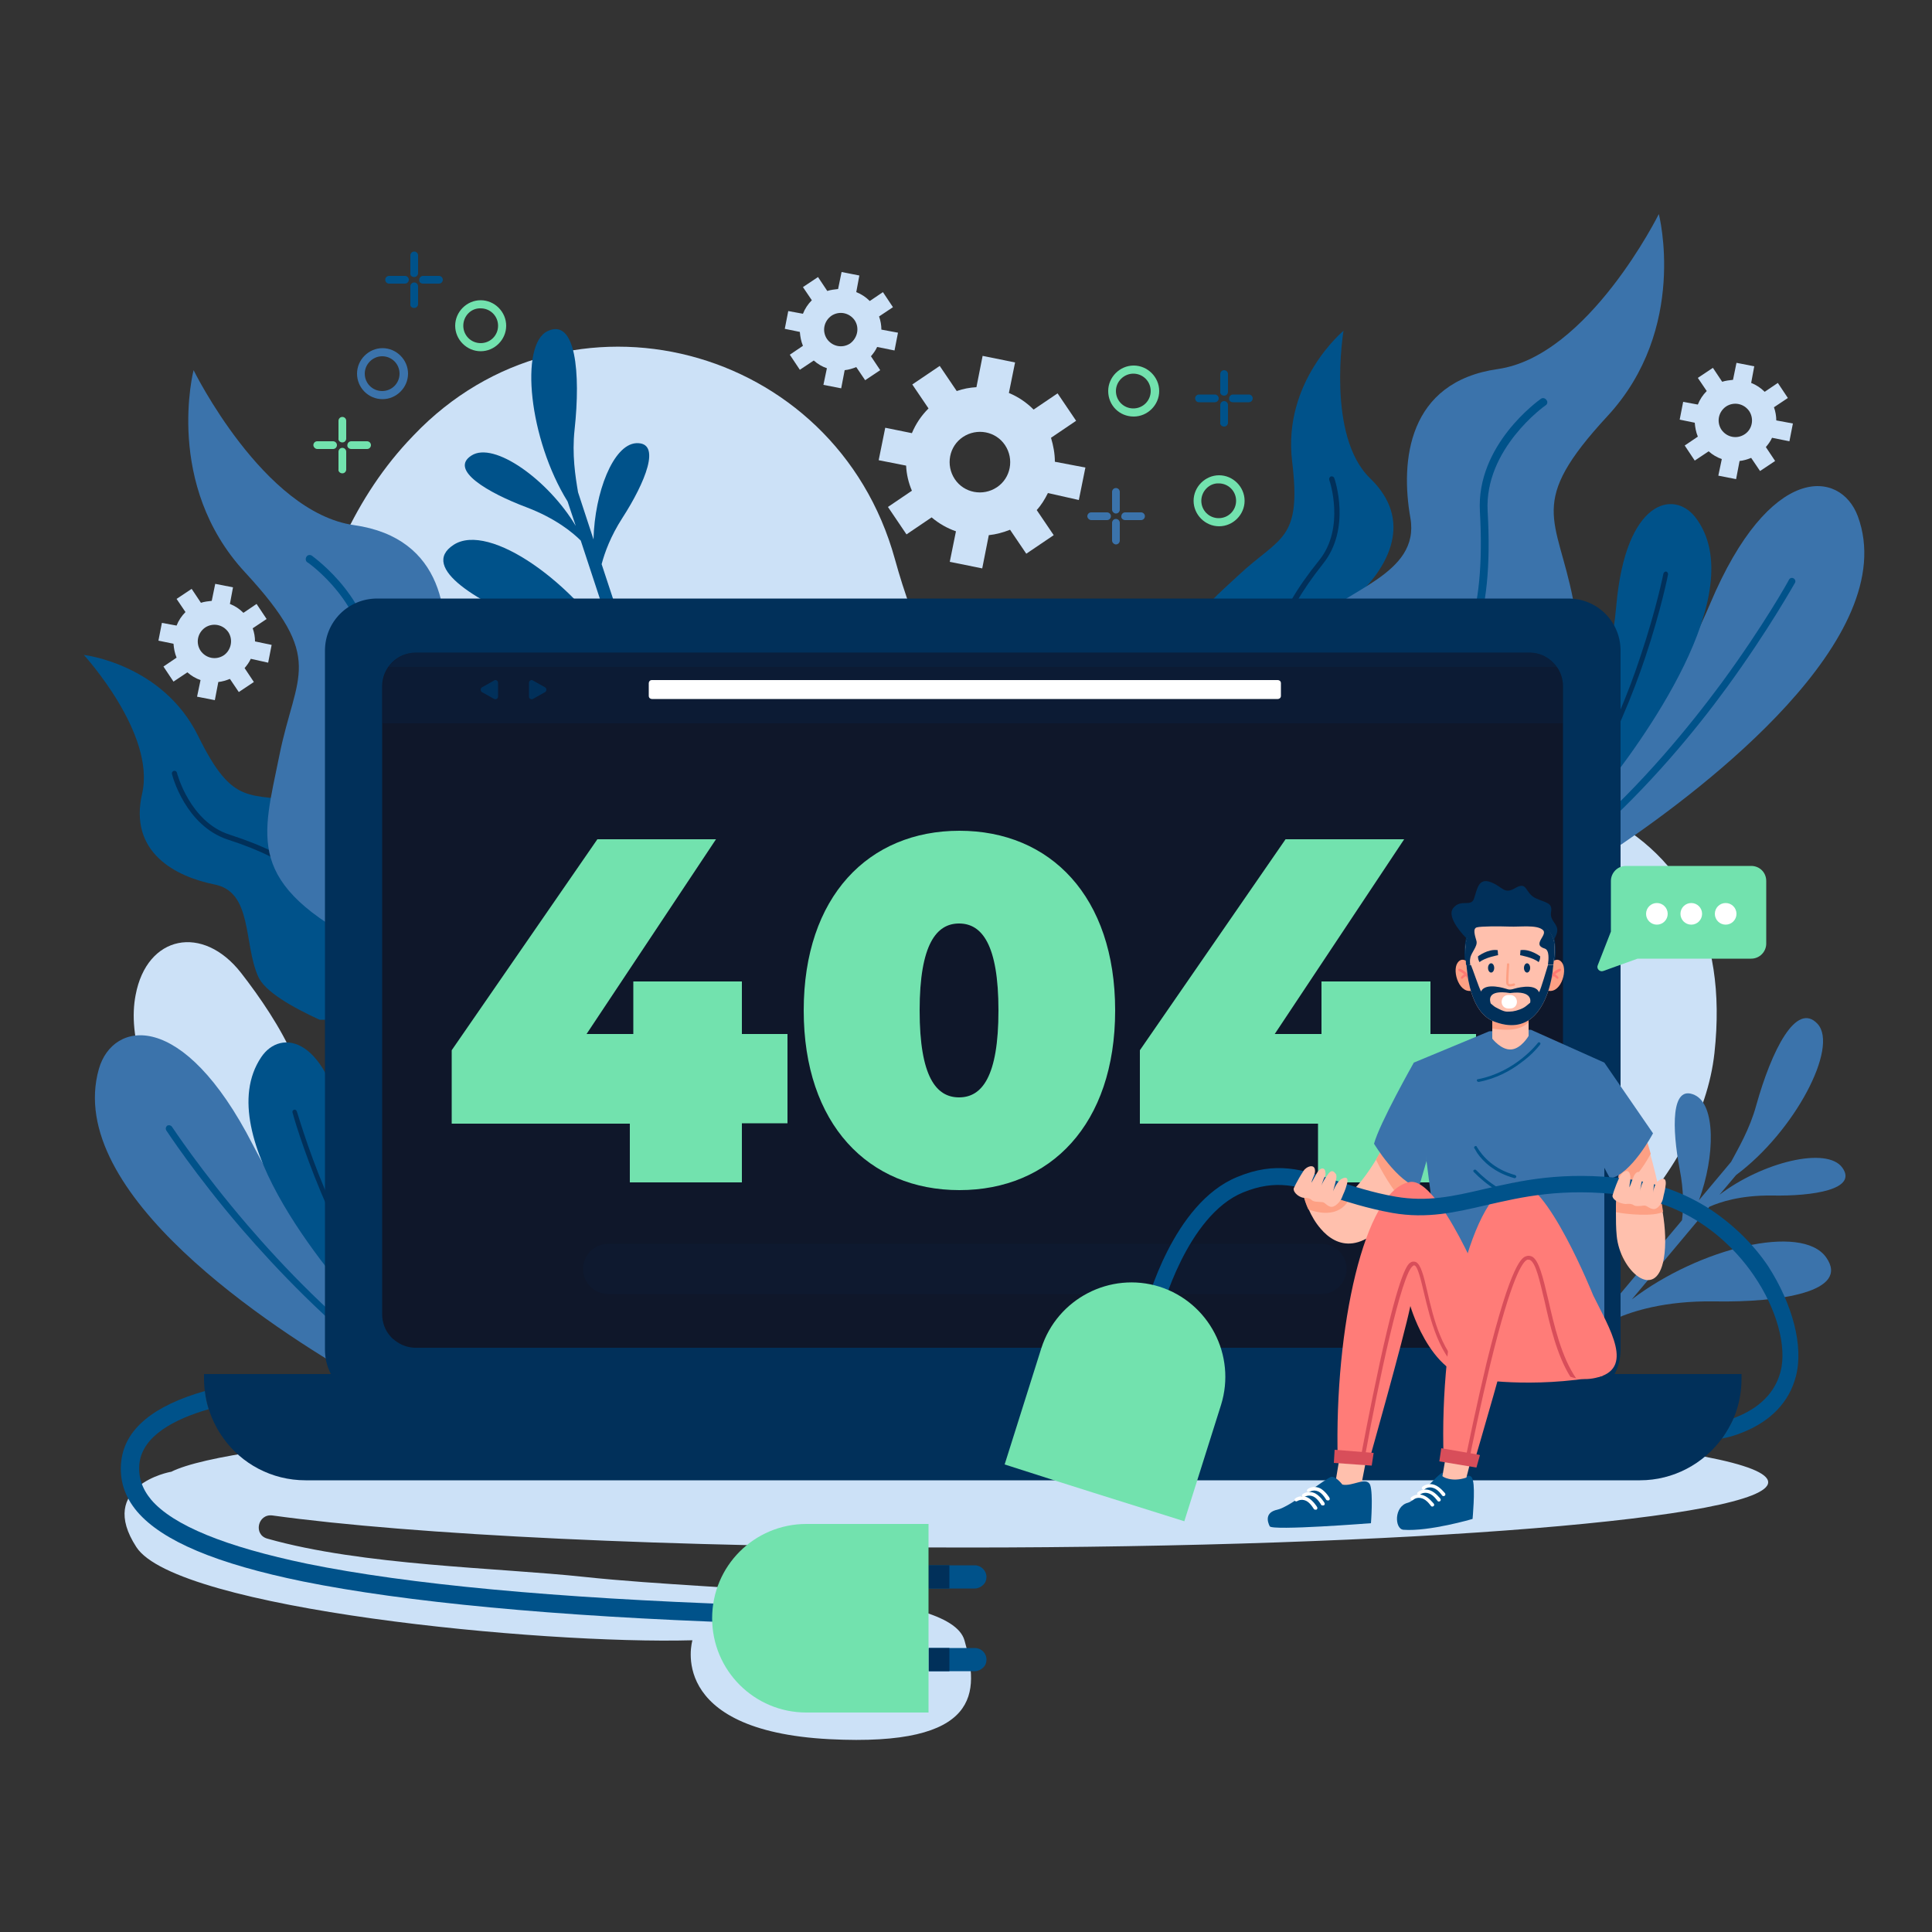 <?xml version="1.0" encoding="utf-8"?>
<!-- Generator: Adobe Illustrator 19.0.0, SVG Export Plug-In . SVG Version: 6.00 Build 0)  -->
<svg version="1.1" xmlns="http://www.w3.org/2000/svg" xmlns:xlink="http://www.w3.org/1999/xlink" x="0px" y="0px"
	 viewBox="0 0 500 500" style="enable-background:new 0 0 500 500;" xml:space="preserve">
<rect x="0" y="0" width="500" height="500" fill="#333333" stroke="none"/>
<style type="text/css">
	.st0{display:none;}
	.st1{display:inline;fill:#FFFFFF;}
	.st2{fill:#CCE1F7;}
	.st3{fill:#3B73AB;}
	.st4{fill:#00528A;}
	.st5{fill:#01305A;}
	.st6{fill:#0F172A;}
	.st7{fill:#72E2AE;}
	.st8{opacity:0.2;fill:#01305A;}
	.st9{fill:#FFFFFF;}
	.st10{opacity:0.1;fill:#01305A;}
	.st11{fill:#FFC0AD;}
	.st12{fill:#FDA084;}
	.st13{fill:#FF7C78;}
	.st14{fill:#D84E5A;}
	.st15{fill:#FF7972;}
</style>
<g id="BACKGROUND" class="st0">
	<rect class="st1" width="500" height="500"/>
</g>
<g id="OBJECTS">
	<g>
		<g>
			<path class="st2" d="M231.6,144.7c-15.4-55.8-84.7-73.8-124.5-32.1c-0.6,0.6-1.1,1.2-1.7,1.8c-57,61.9-30.1,214.5,88.8,253.2
				c118.9,38.7,242.6-32,249.5-95.1c6.9-63.1-47.9-83-133-65.3C262.7,217.3,241.2,179.5,231.6,144.7z"/>
			<path class="st2" d="M351.6,157.6c-15.9,2.6-20.3,16.7-8,26.7c4.1,3.3,9.9,6.1,18.1,7.4c31.5,5.2,48.2-8.7,35.5-26.7
				C389.4,153.8,367.3,155,351.6,157.6z"/>
			<path class="st2" d="M62.4,251.8c-9.9-12.7-24.4-9.8-27.3,5.7c-1,5.1-0.6,11.6,2.2,19.5c10.5,30.1,30.7,38.1,40.5,18.4
				C83.9,283.2,72.2,264.4,62.4,251.8z"/>
			<path class="st2" d="M279.2,129.4l1.7-8.4l-7.9-1.5c0-2.1-0.4-4.2-1-6.2l6.5-4.4l-4.8-7.1l-6.2,4.2c-1.9-1.9-4-3.3-6.4-4.3
				l1.6-7.9l-8.4-1.7l-1.6,8.1c-1.7,0.1-3.4,0.4-5.1,1l-4.4-6.5l-7.1,4.8l4.2,6.2c-1.9,1.9-3.3,4-4.3,6.4l-6.9-1.4l-1.7,8.4l7.1,1.4
				c0.1,2.2,0.6,4.4,1.5,6.5l-6.2,4.2l4.8,7.1l6.5-4.4c1.9,1.6,4,2.8,6.3,3.6l-1.6,7.9l8.4,1.7l1.7-8.6c1.9-0.2,3.7-0.7,5.5-1.4
				l4.2,6.2l7.1-4.8l-4.4-6.5c1.2-1.3,2.1-2.8,2.9-4.4L279.2,129.4z M258,126.1c-3.6,2.4-8.5,1.5-10.9-2.1
				c-2.4-3.6-1.5-8.5,2.1-10.9c3.6-2.4,8.5-1.5,10.9,2.1S261.6,123.7,258,126.1z"/>
			<path class="st2" d="M231.5,90.7l0.9-4.6l-4.3-0.8c0-1.1-0.2-2.3-0.6-3.4l3.6-2.4l-2.6-3.9l-3.4,2.3c-1-1-2.2-1.8-3.5-2.3
				l0.8-4.3l-4.6-0.9l-0.9,4.4c-0.9,0.1-1.9,0.2-2.8,0.5l-2.4-3.6l-3.9,2.6l2.3,3.4c-1,1-1.8,2.2-2.3,3.5l-3.8-0.7l-0.9,4.6l3.9,0.8
				c0.1,1.2,0.3,2.4,0.8,3.6l-3.4,2.3l2.6,3.9l3.6-2.4c1,0.9,2.2,1.6,3.4,2l-0.9,4.3l4.6,0.9l0.9-4.7c1-0.1,2-0.4,3-0.8l2.3,3.4
				l3.9-2.6l-2.4-3.6c0.6-0.7,1.2-1.5,1.6-2.4L231.5,90.7z M220,88.9c-2,1.3-4.6,0.8-6-1.2c-1.3-2-0.8-4.6,1.2-6
				c2-1.3,4.6-0.8,6,1.2C222.5,84.9,221.9,87.5,220,88.9z"/>
			<path class="st2" d="M463.1,114.2l0.9-4.6l-4.3-0.8c0-1.1-0.2-2.3-0.6-3.4l3.6-2.4l-2.6-3.9l-3.4,2.3c-1-1-2.2-1.8-3.5-2.3
				l0.8-4.3l-4.6-0.9l-0.9,4.4c-0.9,0.1-1.9,0.2-2.8,0.5l-2.4-3.6l-3.9,2.6l2.3,3.4c-1,1-1.8,2.2-2.3,3.5l-3.8-0.7l-0.9,4.6l3.9,0.8
				c0.1,1.2,0.3,2.4,0.8,3.6l-3.4,2.3l2.6,3.9l3.6-2.4c1,0.9,2.2,1.6,3.4,2l-0.9,4.3l4.6,0.9l0.9-4.7c1-0.1,2-0.4,3-0.8l2.3,3.4
				l3.9-2.6l-2.4-3.6c0.6-0.7,1.2-1.5,1.6-2.4L463.1,114.2z M451.5,112.4c-2,1.3-4.6,0.8-6-1.2c-1.3-2-0.8-4.6,1.2-6
				c2-1.3,4.6-0.8,6,1.2C454,108.4,453.5,111.1,451.5,112.4z"/>
			<path class="st2" d="M69.4,171.5l0.9-4.6L66,166c0-1.1-0.2-2.3-0.6-3.4l3.6-2.4l-2.6-3.9l-3.4,2.3c-1-1-2.2-1.8-3.5-2.3l0.8-4.3
				l-4.6-0.9l-0.9,4.4c-0.9,0.1-1.9,0.2-2.8,0.5l-2.4-3.6l-3.9,2.6l2.3,3.4c-1,1-1.8,2.2-2.3,3.5l-3.8-0.7l-0.9,4.6l3.9,0.8
				c0.1,1.2,0.3,2.4,0.8,3.6l-3.4,2.3l2.6,3.9l3.6-2.4c1,0.9,2.2,1.6,3.4,2l-0.9,4.3l4.6,0.9l0.9-4.7c1-0.1,2-0.4,3-0.8l2.3,3.4
				l3.9-2.6l-2.4-3.6c0.6-0.7,1.2-1.5,1.6-2.4L69.4,171.5z M57.9,169.6c-2,1.3-4.6,0.8-6-1.2c-1.3-2-0.8-4.6,1.2-6
				c2-1.3,4.6-0.8,6,1.2C60.4,165.6,59.8,168.3,57.9,169.6z"/>
		</g>
	</g>
	<path class="st2" d="M249.7,400.5c-76.3,0-143-3.3-179.2-8.3c-3.8-0.5-5,5-1.3,6c24.7,7,59.7,7.5,82,9.9c38.5,4.1,94.5,3,98.4,16.4
		c3.9,13.4,4.3,27.6-34.9,25.6c-42.6-2.2-35.5-25.6-35.5-25.6c-39.5,1.1-133.5-8.1-143.9-24.1c-10.3-15.8,8.6-19.5,9-19.5
		c0,0,0,0,0,0c15.9-8,101.8-14.2,205.3-14.2c114.9,0,208,7.5,208,16.9C457.7,392.9,364.5,400.5,249.7,400.5z"/>
	<g>
		<g>
			<path class="st3" d="M107.2,351.6c-9.2-9.2-29.2-30.9-41.8-55.4c-18.1-35.3-36.2-32.1-39.8-19.6c-9.2,32.2,45,67.3,67.5,80.2
				L107.2,351.6z"/>
			<g>
				<path class="st4" d="M102.2,353.4C86.4,341.6,73.1,327.6,64,317c-12.1-14.1-19.4-25.3-19.5-25.4c-0.3-0.4-0.8-0.5-1.2-0.3
					c-0.4,0.3-0.5,0.8-0.3,1.2c0.1,0.1,7.4,11.4,19.6,25.6c9,10.4,22.1,24.2,37.6,36L102.2,353.4z"/>
			</g>
		</g>
		<g>
			<path class="st4" d="M104.9,339.2c-4.2-8.5-12.3-26.2-15.3-44.3c-4.5-27-17-28.8-22-21.3c-13.7,20.4,19.1,58.1,29.5,69.2
				L104.9,339.2z"/>
			<g>
				<path class="st5" d="M101.9,340.6c-8-11.2-13.8-23.3-17.6-32.2c-5-11.9-7.4-20.8-7.5-20.8c-0.1-0.3-0.4-0.5-0.7-0.4
					c-0.3,0.1-0.5,0.4-0.4,0.7c0,0.1,2.5,9.1,7.5,21c3.8,8.9,9.6,21.1,17.6,32.3L101.9,340.6z"/>
			</g>
		</g>
		<g>
			<path class="st3" d="M405.1,214.6c8.4-9.9,26.8-33,37.5-58.4c15.4-36.5,33.7-34.7,38.2-22.6c11.6,31.4-39.8,70.4-61.3,85
				L405.1,214.6z"/>
			<g>
				<path class="st4" d="M410.1,216c14.9-13,27.1-28,35.4-39.2c11-15,17.5-26.7,17.5-26.8c0.2-0.4,0.8-0.6,1.2-0.3
					c0.4,0.2,0.6,0.8,0.3,1.2c-0.1,0.1-6.6,11.9-17.6,27c-8.1,11.1-20.2,25.8-34.8,38.7L410.1,216z"/>
			</g>
		</g>
		<g>
			<path class="st4" d="M406.4,202c3.6-8.8,10.3-27,11.9-45.3c2.4-27.3,14.8-30,20.4-22.9c15.1,19.4-14.7,59.3-24.2,71.2L406.4,202z
				"/>
			<g>
				<g>
					<g>
						<path class="st5" d="M409.5,203.2c7.1-11.7,12.1-24.3,15.1-33.5c4.1-12.2,5.9-21.3,5.9-21.3c0.1-0.3,0.4-0.5,0.7-0.5
							c0.3,0.1,0.5,0.4,0.5,0.7c0,0.1-1.8,9.2-5.9,21.5c-3.1,9.2-8,21.7-15.1,33.5L409.5,203.2z"/>
					</g>
				</g>
			</g>
		</g>
		<path class="st4" d="M148.7,111.2c1.6-14.7,0.3-29-7-25.5c-7.3,3.5-4.8,28,5.2,44.1l2.1,6.3c-7.1-11.9-21.2-22-27-18.2
			c-5.8,3.7,4.2,9.6,14.3,13.4c7.6,2.9,12,6.6,14,8.6l9.8,29.8c-11.2-18.8-33.5-34.7-42.7-28.7c-9.1,5.9,6.7,15.2,22.6,21.3
			c12,4.6,18.9,10.3,22.1,13.6l2,5.9c1.1-0.2,2.2-0.4,3.2-0.6L155.7,146c0.8-3,2.3-7.2,5.4-12c5.8-9,10.3-19.7,3.5-19.3
			c-5.9,0.4-10.7,12.7-11,24.9l-4-12.2C148.9,123.3,148,117.6,148.7,111.2z"/>
		<path class="st3" d="M454.5,286.1c4-14.3,10.4-27.1,15.9-21.1c5.5,6-5.9,27.8-21.1,39.1l-4.3,5.1c11-8.4,27.8-12.6,31.8-7
			c4,5.6-7.5,7.4-18.2,7.2c-8.2-0.1-13.5,1.7-16.2,2.9l-20.1,24c17.4-13.3,44-19.8,50.3-10.9c6.3,8.9-11.9,11.7-28.9,11.4
			c-12.9-0.2-21.4,2.6-25.6,4.5l-4,4.8c-0.9-0.6-1.9-1.1-2.8-1.7l24-28.6c0.4-3.1,0.5-7.6-0.6-13.2c-2-10.5-2.3-22.1,3.9-19.2
			c5.4,2.5,5.3,15.7,1.1,27.2l8.3-9.9C449.8,297.3,452.8,292.3,454.5,286.1z"/>
		<g>
			<g>
				<g>
					<path class="st4" d="M120.8,263.8h16.5c-8.9-1.5-30.9-10.9-32.9-29.9c-2.5-24-11.1-23.7-25.5-26.3s-18.4,1.6-27.6-17.1
						c-9.2-18.7-29.6-21-29.6-21s18.6,20.3,15.1,35.8c-3.6,15.4,8.8,21.6,18.7,23.6c9.9,1.9,7.5,15.2,11.3,23.8
						c1.7,3.9,8.7,7.9,15.9,11.2H120.8z"/>
				</g>
			</g>
			<g>
				<g>
					<g>
						<path class="st5" d="M85.1,240.1c0.7,7.2,4.9,15.8,11.1,22.9c0.2,0.3,0.4,0.5,0.7,0.8h1.9c-0.5-0.6-1-1.1-1.5-1.7
							c-5.9-6.8-10.1-15.3-10.7-22.1c-1.1-10.9-9.5-18.3-27.2-24c-10.3-3.3-13.6-15.9-13.6-16c-0.1-0.4-0.5-0.6-0.8-0.5
							c-0.4,0.1-0.6,0.5-0.5,0.8c0.1,0.5,3.5,13.4,14.5,17C76,222.8,84.1,229.9,85.1,240.1z"/>
					</g>
				</g>
			</g>
		</g>
		<g>
			<g>
				<g>
					<path class="st3" d="M112.3,263.8h34.6c0,0,0-0.1,0-0.1c1-3.5,1.5-7,1.6-10.6c0.4-12.1,0.6-42.5-7.2-50.3
						c-9.8-9.8-29.6-13.6-27-28.4c2.6-14.8,0.7-35.2-22.7-38.5S50.1,95.8,50.1,95.8s-7.7,29.6,13.3,52.3s13.2,26,8.9,47.4
						s-9.2,33.1,22.8,49.4C103.9,249.4,109.2,256.2,112.3,263.8z"/>
				</g>
			</g>
			<g>
				<g>
					<path class="st4" d="M94.5,172.8c-1.5,27.7,4.2,43.3,18.7,50.7c9.1,4.6,18.7,14.9,25,26.8c2,3.8,4,8.3,5.6,13.5h2.1
						c-1.6-5.6-3.8-10.5-5.9-14.5c-6.6-12.5-16.3-22.8-25.9-27.6c-13.7-6.9-19.1-21.9-17.6-48.7c1-17.2-15.2-28.7-15.8-29.2
						c-0.5-0.3-1.1-0.2-1.4,0.3c-0.3,0.5-0.2,1.1,0.2,1.4C79.7,145.5,95.4,156.7,94.5,172.8z"/>
				</g>
			</g>
		</g>
		<g>
			<g>
				<g>
					<path class="st4" d="M314.2,208.9H331l17.1-11.1c4.2-6.6,7.9-13.8,7.2-18c-1.5-9.2-10.8-19-3.5-26.1c7.2-7,14.2-18.9,2.8-29.9
						c-11.4-11-6.9-38.2-6.9-38.2s-15.8,13.1-13.3,33.8c2.5,20.6-3.1,19.4-13.8,29.4c-10.7,10-18.1,14.4-7,35.9
						C317.7,192.6,316.9,201.4,314.2,208.9z"/>
				</g>
			</g>
			<g>
				<g>
					<g>
						<path class="st5" d="M333,179.4c3.3,6.4,4.5,15.9,3.2,25.2c0,0.3-0.1,0.7-0.2,1l-1.6,1c0.1-0.8,0.3-1.5,0.4-2.2
							c1.3-9,0.1-18.3-3.1-24.4c-5-9.7-2-20.5,9.7-35c6.8-8.4,2.7-20.7,2.6-20.8c-0.1-0.4,0.1-0.7,0.4-0.9c0.4-0.1,0.8,0.1,0.9,0.4
							c0.2,0.5,4.4,13.1-2.9,22.2C331.3,159.9,328.3,170.2,333,179.4z"/>
					</g>
				</g>
			</g>
		</g>
		<g>
			<g>
				<path class="st3" d="M377.6,208.9c2-1.6,4.2-3.1,6.7-4.4c32-16.3,27-28.1,22.8-49.4c-4.2-21.4-12.1-24.7,8.9-47.4
					c21-22.7,13.3-52.3,13.3-52.3s-18.2,36.7-41.6,40.1c-23.4,3.3-25.3,23.8-22.7,38.5c2.6,14.8-17.1,18.6-27,28.4
					c-7.1,7.1-7.6,32.9-7.3,46.6H377.6z"/>
			</g>
			<g>
				<g>
					<path class="st4" d="M341.8,208.9c6.3-11.5,15.6-21.4,24.5-25.9c14.5-7.3,20.3-22.9,18.7-50.7c-0.9-16.1,14.8-27.3,15-27.4
						c0.5-0.3,0.6-1,0.2-1.4c-0.3-0.5-1-0.6-1.4-0.3c-0.7,0.5-16.8,12-15.8,29.2c1.5,26.8-3.9,41.8-17.6,48.7
						c-9.6,4.9-19.3,15.2-25.9,27.6c0,0,0,0,0,0.1H341.8z"/>
				</g>
			</g>
		</g>
	</g>
	<g>
		<path class="st5" d="M419.4,168.4v180.9c0,7.5-6,13.5-13.5,13.5H97.6c-7.5,0-13.5-6-13.5-13.5V168.4c0-7.5,6-13.5,13.5-13.5h308.3
			C413.4,154.9,419.4,160.9,419.4,168.4z"/>
		<path class="st6" d="M404.5,177.6v162.5c0,4.8-3.9,8.7-8.7,8.7H107.6c-2,0-3.9-0.7-5.4-1.9c-0.4-0.3-0.8-0.6-1.1-1
			c-1.4-1.5-2.2-3.6-2.2-5.8V177.6c0-4.8,3.9-8.7,8.7-8.7h288.2c1.6,0,3.1,0.4,4.4,1.2c1.2,0.7,2.2,1.7,3,2.9
			C404,174.3,404.5,175.9,404.5,177.6z"/>
		<g>
			<g>
				<path class="st7" d="M203.8,290.7H192V306H163v-15.2h-46.1v-19l37.7-54.6h30.7l-33.5,50.4h12.1v-13.6H192v13.6h11.8V290.7z"/>
			</g>
			<g>
				<path class="st7" d="M208,261.5c0-29.5,16.8-46.5,40.3-46.5c23.5,0,40.3,17,40.3,46.5c0,29.5-16.8,46.5-40.3,46.5
					C224.8,308,208,291,208,261.5z M258.4,261.5c0-17.1-4.3-22.5-10.2-22.5c-5.8,0-10.2,5.3-10.2,22.5s4.3,22.5,10.2,22.5
					C254.1,284,258.4,278.7,258.4,261.5z"/>
			</g>
			<g>
				<path class="st7" d="M382,290.7h-11.8V306h-29.1v-15.2H295v-19l37.7-54.6h30.7l-33.5,50.4H342v-13.6h28.2v13.6H382V290.7z"/>
			</g>
		</g>
		<path class="st5" d="M450.7,355.6v1.2c0,5.8-1.8,11.1-5,15.4c-4.8,6.6-12.6,10.9-21.3,10.9H79.1c-8.8,0-16.6-4.3-21.3-10.9
			c-3.1-4.3-5-9.7-5-15.4v-1.2H450.7z"/>
		<path class="st5" d="M207.1,355.6v0.3c0,2.1,1.4,3.8,3.1,3.8h81.2c1.7,0,3.1-1.7,3.1-3.8v-0.3H207.1z"/>
		<g>
			<path class="st8" d="M404.5,177.6v9.6H99v-9.6c0-1.8,0.6-3.6,1.6-5c1.6-2.2,4.2-3.7,7.1-3.7h288.2c2.9,0,5.5,1.5,7.1,3.7
				C403.9,174,404.5,175.7,404.5,177.6z"/>
			<path class="st9" d="M330.7,180.9h-162c-0.4,0-0.8-0.3-0.8-0.8v-3.3c0-0.4,0.3-0.8,0.8-0.8h162c0.4,0,0.8,0.3,0.8,0.8v3.3
				C331.5,180.6,331.1,180.9,330.7,180.9z"/>
			<path class="st5" d="M128.9,178.5v1.8c0,0.5-0.6,0.8-1,0.6l-1.6-0.9l-1.6-0.9c-0.4-0.3-0.4-0.9,0-1.2l1.6-0.9l1.6-0.9
				c0.4-0.3,1,0.1,1,0.6V178.5z"/>
			<path class="st5" d="M136.9,178.5v1.8c0,0.5,0.6,0.8,1,0.6l1.6-0.9l1.6-0.9c0.4-0.3,0.4-0.9,0-1.2l-1.6-0.9l-1.6-0.9
				c-0.4-0.3-1,0.1-1,0.6V178.5z"/>
		</g>
		<path class="st8" d="M402.9,172.6H100.5c1.6-2.2,4.2-3.7,7.1-3.7h288.2C398.8,168.9,401.4,170.4,402.9,172.6z"/>
		<path class="st10" d="M342,334.9H157.4c-3.6,0-6.5-2.9-6.5-6.5l0,0c0-3.6,2.9-6.5,6.5-6.5H342c3.6,0,6.5,2.9,6.5,6.5v0
			C348.5,331.9,345.6,334.9,342,334.9z"/>
	</g>
	<g>
		<path class="st11" d="M367.1,303.7c-1.4,2.7-2.8,5.1-4.1,7.1c-9.9,15-17.3,11.8-21.2,7.2c-1.4-1.6-2.4-3.4-3.1-5
			c-1.2-2.6-1.6-4.9-1.7-5.9l1.8,0.4c2.2,1,5.8,2.4,8.5,2c0.3-0.1,0.7-0.1,1-0.3c2.4-0.9,5.7-5.6,7.9-9.2c1.4-2.4,2.4-4.2,2.4-4.2
			L367.1,303.7z"/>
		<path class="st12" d="M367.1,303.7c-1.4,2.7-2.8,5.1-4.1,7.1c-2.8-3.1-5.4-7.6-6.9-10.7c1.4-2.4,2.4-4.2,2.4-4.2L367.1,303.7z"/>
		<path class="st12" d="M349.3,310c0,0-2,6.1-10.7,3c-1.2-2.6-1.6-4.9-1.7-5.9l1.8,0.4c2.2,1,5.8,2.4,8.5,2L349.3,310z"/>
	</g>
	<g>
		<path class="st11" d="M430.6,325.7c-2,11.5-11.4,3.1-12.2-5.9c-0.2-2-0.2-4.1-0.2-6.1c0-1.9,0.1-3.7,0.3-5.3
			c0-0.3,0.1-0.6,0.1-0.9c0.3-3.9,0.8-6.7,0.8-6.7l6.1-7.5c0,0,0.7,2.1,1.6,5.4c0.8,3,1.9,7,2.6,11.2c0.2,1.3,0.4,2.5,0.6,3.8
			C431,317.9,431.2,322.2,430.6,325.7z"/>
		<path class="st12" d="M427.2,298.6c-1.8,3.3-4.8,7.8-8.7,9.8c0-0.3,0.1-0.6,0.1-0.9c0.3-3.9,0.8-6.7,0.8-6.7l6.1-7.5
			C425.5,293.2,426.3,295.3,427.2,298.6z"/>
		<path class="st12" d="M430.4,313.6c-2.2,1.3-9.5,0.7-12.2,0.1c0-2.2,0.2-4.3,0.3-6.2l11.2,2.3C430,311,430.2,312.3,430.4,313.6z"
			/>
	</g>
	<path class="st3" d="M365.9,275c0,0-8.9,15.7-10.3,21c0,0,6.1,10.1,11.6,11.3l2-6.9C369.1,300.3,369.4,278.7,365.9,275z"/>
	<g>
		<path class="st3" d="M385.4,266.9l-19.5,8.1l8.6,66.8c0,0,26.8,3.8,40.7,0V275l-19-8.5L385.4,266.9z"/>
		<g>
			<g>
				<path class="st4" d="M381.4,303.3c3.3,3.4,7.9,6.6,14.3,8.5c0.2,0.1,0.5-0.1,0.5-0.4c0,0,0,0,0,0c0-0.2-0.1-0.4-0.3-0.4
					c-6.2-1.8-10.7-4.9-13.9-8.2c-0.2-0.2-0.7-0.1-0.7,0.2c0,0,0,0,0,0C381.3,303.1,381.3,303.2,381.4,303.3z"/>
			</g>
			<g>
				<path class="st4" d="M381.5,297L381.5,297c0,0.1,0,0.2,0.1,0.2c0.2,0.4,0.5,0.8,0.7,1.2c1.5,2.2,4.5,5.1,9.6,6.5
					c0,0,0.1,0,0.1,0c0.2,0,0.3-0.1,0.4-0.3c0.1-0.2-0.1-0.4-0.3-0.5c-5.5-1.5-8.4-4.8-9.9-7.3C382.1,296.4,381.5,296.6,381.5,297z"
					/>
			</g>
			<g>
				<g>
					<path class="st4" d="M382.2,279.6C382.2,279.6,382.2,279.6,382.2,279.6c0,0.2,0.2,0.4,0.5,0.4c4.7-0.9,8.3-3,10.7-4.8
						c3.4-2.4,5.1-4.8,5.2-4.9c0.1-0.2,0.1-0.4-0.1-0.5c-0.2-0.1-0.4-0.1-0.5,0.1c-0.1,0.1-5.7,7.5-15.5,9.4
						C382.4,279.2,382.2,279.4,382.2,279.6z"/>
				</g>
			</g>
		</g>
	</g>
	<g>
		<g>
			<g>
				<path class="st11" d="M352.3,384.3l2.1-10.8h-7.1l-1.7,10.2C345.5,383.7,348.4,385.6,352.3,384.3z"/>
				<path class="st4" d="M347.4,384.2c0,0-1.6-2.1-2.8-2c-1.2,0.1-10.7,7.8-14,8.5c-3.3,0.7-2.6,3.1-2,4.3
					c0.6,1.2,26.2-0.8,26.2-0.8s0.6-7.6-0.2-9.9C353.6,382,350,384.8,347.4,384.2z"/>
				<g>
					<g>
						<g>
							<g>
								<path class="st9" d="M342.2,389.6c0.1,0,0.2,0,0.4,0c0.2-0.1,0.3-0.4,0.2-0.6c0-0.1-1.1-1.8-2.4-2.5
									c-1.8-0.9-3.2,0.1-3.3,0.2c-0.2,0.2-0.2,0.4-0.1,0.6c0.2,0.2,0.4,0.2,0.6,0.1c0,0,1-0.7,2.3-0.1c1.1,0.5,2,2.1,2,2.1
									C342,389.5,342,389.6,342.2,389.6z"/>
							</g>
						</g>
					</g>
					<g>
						<g>
							<g>
								<path class="st9" d="M343.5,388.3c0.1,0,0.2,0,0.4,0c0.2-0.1,0.3-0.4,0.2-0.6c0-0.1-1.1-1.8-2.4-2.5
									c-1.8-0.9-3.2,0.1-3.3,0.2c-0.2,0.2-0.2,0.4-0.1,0.6c0.2,0.2,0.4,0.2,0.6,0.1c0,0,1-0.7,2.3-0.1c1.1,0.5,2,2.1,2,2.1
									C343.3,388.2,343.4,388.3,343.5,388.3z"/>
							</g>
						</g>
					</g>
					<g>
						<path class="st9" d="M340.3,390.7c0.1,0,0.2,0,0.4,0c0.2-0.1,0.3-0.4,0.2-0.6c0-0.1-1.1-1.8-2.4-2.5c-1.8-0.9-3.2,0.1-3.3,0.2
							c-0.2,0.2-0.2,0.4-0.1,0.6c0.2,0.2,0.4,0.2,0.6,0.1c0,0,1-0.7,2.3-0.1c1.1,0.5,2,2.1,2,2.1
							C340.1,390.6,340.2,390.7,340.3,390.7z"/>
					</g>
				</g>
			</g>
		</g>
		<g>
			<g>
				<g>
					<path class="st13" d="M384.7,335.1c0,0-12.2-30.4-19.8-29.2c-11.8,1.9-19.6,38-18.7,71.7l8.1,0.5c0,0,9-31.8,10.7-40.1
						c0,0,6.2,21.6,20.3,18.6C395.6,354.4,388.8,343.8,384.7,335.1z"/>
				</g>
			</g>
		</g>
		<g>
			<path class="st14" d="M353.3,376.7l-1-0.2c0-0.1,2.2-11.9,4.8-23.9c5.3-24.4,7.3-25.5,8-25.9c0.5-0.3,1-0.2,1.3-0.1
				c1.3,0.6,2,3.4,3,7.7c1.6,7,3.9,16.5,10.1,20.5l-0.5,0.8c-6.5-4.2-8.8-14-10.5-21.1c-0.8-3.4-1.6-6.7-2.4-7
				c-0.1,0-0.2-0.1-0.4,0.1C362.8,329.2,356.7,357.9,353.3,376.7z"/>
		</g>
		<polygon class="st14" points="345.4,375.2 355.3,376 355.5,376 355,379.3 345.2,378.6 		"/>
	</g>
	<g>
		<g>
			<path class="st13" d="M381.6,356.8c0,0,14.2,2.7,33.1-0.7c-1.6-7.8-5.1-13.9-10.8-19.3l-25.4,1.8
				C376.8,344.6,378,350.7,381.6,356.8z"/>
			<g>
				<g>
					<path class="st4" d="M377.5,381.9c0,0-3.4-0.7-4.3-0.7c-0.9,0.1-6.8,7.2-8.8,7.7c-3.7,0.9-3.5,6.8-1.2,7
						c6.7,0.5,17.9-2.8,17.9-2.8s0.7-7.6,0.1-9.9C380.7,380.9,379.4,382.6,377.5,381.9z"/>
					<path class="st11" d="M379.5,382.4l2.5-9.7h-7.1l-1.6,9.3C373.2,382.1,375.6,383.7,379.5,382.4z"/>
					<g>
						<g>
							<g>
								<g>
									<path class="st9" d="M372.3,388.6c0.1,0,0.2,0,0.4-0.1c0.2-0.2,0.2-0.4,0.1-0.6c-0.1-0.1-1.3-1.7-2.7-2.2
										c-1.9-0.7-3.2,0.5-3.2,0.5c-0.2,0.2-0.2,0.5,0,0.6c0.2,0.2,0.5,0.2,0.6,0c0,0,0.9-0.8,2.3-0.3c1.2,0.4,2.2,1.9,2.2,1.9
										C372.1,388.5,372.2,388.6,372.3,388.6z"/>
								</g>
							</g>
						</g>
						<g>
							<path class="st9" d="M373.5,387.2c0.1,0,0.2,0,0.4-0.1c0.2-0.2,0.2-0.4,0.1-0.6c-0.1-0.1-1.3-1.7-2.7-2.2
								c-1.9-0.7-3.2,0.5-3.2,0.5c-0.2,0.2-0.2,0.5,0,0.6c0.2,0.2,0.5,0.2,0.6,0c0,0,0.9-0.8,2.3-0.3c1.2,0.4,2.2,1.9,2.2,1.9
								C373.3,387.1,373.4,387.2,373.5,387.2z"/>
						</g>
						<g>
							<path class="st9" d="M370.6,389.9c0.1,0,0.2,0,0.4-0.1c0.2-0.2,0.2-0.4,0.1-0.6c-0.1-0.1-1.3-1.7-2.7-2.2
								c-1.9-0.7-3.2,0.5-3.2,0.5c-0.2,0.2-0.2,0.5,0,0.6c0.2,0.2,0.5,0.2,0.6,0c0,0,0.9-0.8,2.3-0.3c1.2,0.4,2.2,1.9,2.2,1.9
								C370.4,389.8,370.5,389.9,370.6,389.9z"/>
						</g>
					</g>
				</g>
			</g>
			<path class="st13" d="M412.9,356.6c-1.8,0.4-3.5,0.4-5,0c-0.5-0.1-1-0.2-1.5-0.4c-9.5-3.4-13.8-18.2-13.8-18.2
				c-1.6,8.3-11,40.1-11,40.1l-1.5-0.2l-1-0.1l-5.5-0.7c-1.1-32.7,7.2-69.3,18.9-71.1c7.6-1.2,19.8,29.2,19.8,29.2
				C416.5,343.8,423.3,354.4,412.9,356.6z"/>
			<g>
				<path class="st14" d="M407.9,356.7c-0.5-0.1-1-0.2-1.5-0.4c-3.5-5.6-5.3-13.4-6.7-19.7c-1.2-5-2.2-9.7-3.7-10.5
					c-0.2-0.1-0.4-0.1-0.7-0.1c-1.2,0.4-4.1,4.4-9.6,27c-2.6,10.8-4.8,21.5-5.5,24.9c-0.1,0.7-0.2,1.1-0.2,1.1l-1-0.2
					c0,0,0.1-0.4,0.2-1c0.7-3.3,2.9-14.1,5.5-25c6.5-26.5,9.3-27.4,10.3-27.7c0.5-0.2,1-0.1,1.5,0.1c1.8,1,2.8,5.3,4.2,11.2
					C402.2,343,404.1,351.2,407.9,356.7z"/>
			</g>
			<polygon class="st14" points="373,374.8 382.8,376.5 383,376.6 382.1,379.8 372.5,378.2 			"/>
		</g>
	</g>
	<path class="st3" d="M415.2,275l12.6,18.3c0,0-5.6,10.6-11.1,11.7c0,0-5.7-10-6.4-15.1C409.7,284.8,413.2,275.4,415.2,275z"/>
	<g>
		<path class="st5" d="M379,246.6c0,7.1,4.4,12,11.5,12c7.1,0,12.1-5.3,12.1-12.4c0-7.1-4.2-12.5-11.3-12.5
			C382.7,233.8,379,239.5,379,246.6z"/>
		<path class="st5" d="M379.4,242.7c0,0-5.3-5.2-3.3-7.7c2-2.5,4.6-0.1,5.4-2.5c0.8-2.4,1.1-5.4,4.3-4.2c3.2,1.2,3.4,3.3,6.4,1.5
			c3.1-1.8,2.4,1.2,5.1,2.6c2.7,1.3,4.6,1.1,4.1,3.7c-0.4,2.6,2.6,3.1,1.3,6c-1.2,2.9-2.7,1.4-2.7,1.4L379.4,242.7z"/>
		<g>
			<path class="st12" d="M380.6,249.7c0,0-2-2.6-3.4-0.5c-1.5,2.2,0.6,8.6,4.2,7L380.6,249.7z"/>
			<g>
				<path class="st15" d="M380.5,254.3c-0.1,0-0.3-0.1-0.3-0.2c-0.6-2-2.6-2.8-2.6-2.8c-0.2-0.1-0.2-0.2-0.2-0.4
					c0.1-0.2,0.2-0.2,0.4-0.2c0.1,0,2.4,0.9,3,3.2C380.9,254.1,380.8,254.2,380.5,254.3C380.6,254.3,380.6,254.3,380.5,254.3z"/>
			</g>
			<g>
				<g>
					<g>
						<path class="st15" d="M378.4,253.3c-0.1,0-0.1,0-0.2,0c-0.1-0.1-0.2-0.3-0.1-0.4c0,0,0.4-0.6,1.1-0.9c0.2-0.1,0.3,0,0.4,0.2
							c0.1,0.2,0,0.3-0.2,0.4c-0.6,0.3-0.9,0.7-0.9,0.7C378.6,253.2,378.5,253.3,378.4,253.3z"/>
					</g>
				</g>
			</g>
		</g>
		<g>
			<path class="st12" d="M400.9,249.7c0,0,2-2.6,3.4-0.5c1.5,2.2-0.6,8.6-4.2,7L400.9,249.7z"/>
			<g>
				<path class="st15" d="M400.9,254.3c0.1,0,0.3-0.1,0.3-0.2c0.6-2,2.6-2.8,2.6-2.8c0.2-0.1,0.2-0.2,0.2-0.4
					c-0.1-0.2-0.2-0.2-0.4-0.2c-0.1,0-2.4,0.9-3,3.2C400.6,254.1,400.7,254.2,400.9,254.3C400.9,254.3,400.9,254.3,400.9,254.3z"/>
			</g>
			<g>
				<g>
					<g>
						<path class="st15" d="M403,253.3c0.1,0,0.1,0,0.2,0c0.1-0.1,0.2-0.3,0.1-0.4c0,0-0.4-0.6-1.1-0.9c-0.2-0.1-0.3,0-0.4,0.2
							c-0.1,0.2,0,0.3,0.2,0.4c0.6,0.3,0.9,0.7,0.9,0.7C402.8,253.2,402.9,253.3,403,253.3z"/>
					</g>
				</g>
			</g>
		</g>
		<path class="st11" d="M395.6,261.7v6.4c0,0-1.9,3.3-4.5,3.5c-2.6,0.2-4.9-2.8-4.9-2.8v-6.6L395.6,261.7z"/>
		<path class="st12" d="M395.6,261.7v2.8c-1.7,1.9-4.8,2.4-9.4,1.7v-4.1L395.6,261.7z"/>
		<path class="st11" d="M379.5,249.5c0.1,1.4,0.3,2.8,0.5,4.2c0.9,4.7,2.8,9.4,7,10.8c9.4,3.4,12.8-4.7,14.1-9.4
			c0.1-0.5,0.3-1.1,0.4-1.7c0.2-1.1,0.4-2.4,0.5-3.6c0.2-1.5,0.3-3.1,0.3-4.4c0.1-2.9-1.6-5.5-4.3-6.5c-3.9-1.5-9.7-2.7-15.3,0.5
			c-2.1,1.2-3.3,3.3-3.4,5.7C379.4,246.2,379.4,247.8,379.5,249.5z"/>
		<path class="st5" d="M379.5,249.5c0.1,1.4,0.3,2.8,0.5,4.2c0.9,4.7,2.8,9.4,7,10.8c9.4,3.4,12.8-4.7,14.1-9.4
			c0.1-0.5,0.3-1.1,0.4-1.7c0.2-1.1,0.4-2.4,0.5-3.6h-1.4c-0.3,0.9-1.8,6.2-2.3,7c-1.1-2.6-6.5-0.9-6.5-0.9l0,0
			c-0.3,0.1-0.7,0.2-1,0.2c-0.4,0-0.7-0.1-1-0.2c0,0-5.4-1.8-6.5,0.7c-0.5-0.8-2.3-6.2-2.6-6.8L379.5,249.5z M390.8,257
			c6.2-0.8,5.2,2.5,5.2,2.5c-0.7,0.6-1.3,1.1-1.7,1.3c-1.3,0.7-2.7,1-3.6,1c-0.9,0-1.2,0.2-3.6-1.1c-0.4-0.2-0.8-0.6-1.3-1
			c0,0,0,0,0,0v0C385.6,259.1,384.6,256,390.8,257z"/>
		<ellipse class="st5" cx="385.9" cy="250.5" rx="0.8" ry="1.2"/>
		<ellipse class="st5" cx="395.2" cy="250.5" rx="0.8" ry="1.2"/>
		<path class="st5" d="M382.5,247.5c0,0,2.6-2,5.1-1.6l0.1,1.3c0,0-3.4,0.6-4.8,1.8C382.6,248.5,382.5,248,382.5,247.5z"/>
		<path class="st5" d="M398.6,247.5c0,0-2.6-2-5.1-1.6l-0.1,1.3c0,0,3.4,0.6,4.8,1.8C398.5,248.5,398.6,248,398.6,247.5z"/>
		<g>
			<path class="st12" d="M390.8,255.3c0.5,0,1-0.2,1.1-0.2c0.2-0.1,0.2-0.2,0.2-0.4c-0.1-0.2-0.2-0.2-0.4-0.2
				c-0.3,0.1-0.9,0.3-1.2,0.1c-0.1,0-0.1-0.1-0.1-0.3c-0.1-1.1,0.2-4.6,0.2-4.7c0-0.2-0.1-0.3-0.3-0.3c-0.2,0-0.3,0.1-0.3,0.3
				c0,0.1-0.3,3.6-0.2,4.8c0,0.4,0.3,0.6,0.4,0.7C390.4,255.3,390.6,255.3,390.8,255.3z"/>
		</g>
		<path class="st9" d="M390.4,257.5c-2.3,0-2.4,3.4-0.1,3.5c0.1,0,0.2,0,0.3,0c0.1,0,0.2,0,0.3,0c2.3-0.1,2.2-3.5-0.1-3.5H390.4z"/>
		<path class="st5" d="M402,249.7h-1.4c0.2-1.4,0.4-3.8-0.8-4.2c-3.6-1.1,1.1-3.6-0.6-4.9c-1.6-1.3-5.7-0.7-8.5-0.8
			c-2.8-0.1-7.4-0.1-8.5,0.2c-1.1,0.3-0.5,2.1-0.1,3.5c0.4,1.4-1.4,3-1.6,4.5c-0.1,0.4-0.1,1,0,1.7h-1.1c-0.1-1.8-0.2-3.4-0.1-4.8
			c0-2.4,1.3-4.5,3.4-5.7c5.6-3.2,11.4-2,15.3-0.5c2.7,1,4.4,3.7,4.3,6.5C402.3,246.7,402.2,248.2,402,249.7z"/>
	</g>
	<g>
		<path class="st4" d="M464.8,356.1c-1.7,6.7-6.5,11.7-13.8,14.6c-1.9,0.8-3.8,1.3-5.4,1.6c0.1-0.1,0.1-0.1,0.2-0.2
			c1.1-1.6,2.1-3.3,2.9-5.1c4.8-1.8,10.3-5.2,12.1-12c1.7-6.5-1-16.3-6.9-24.9c-4.6-6.8-15.2-18.5-33.6-20.8
			c-16.1-2-26.5,0.5-35.7,2.6c-7.8,1.8-15.2,3.6-24.3,2c-6.6-1.2-11.7-2.9-16.2-4.3c-8.3-2.7-13.8-4.5-22.4-1
			c-14.6,6-21.2,30.9-21.2,31.1l-4.1-1.1c0.3-1.1,7.1-27.2,23.8-34c10.1-4.2,16.9-1.9,25.4,0.9c4.4,1.4,9.3,3.1,15.6,4.2
			c8.2,1.4,14.9-0.1,22.6-1.9c9.6-2.2,20.4-4.8,37.2-2.7c7.9,1,15.2,3.7,21.8,8c5.7,3.8,10.9,8.8,14.8,14.6
			C463.9,337.5,466.8,348.3,464.8,356.1z"/>
		<g>
			<path class="st7" d="M260,379l9.5-30.1c4.1-12.8,17.8-19.9,30.6-15.9h0c12.8,4.1,19.9,17.8,15.9,30.6l-9.5,30.1
				C287.1,387.6,279.3,385.2,260,379z"/>
		</g>
	</g>
	<g>
		<g>
			<path class="st11" d="M334.8,307.6c0,0,0.8-1.9,2.5-4.5c0.8-1.3,2.8-1.9,3-0.4c0.2,1.2-0.7,2.2-0.9,3.4c0,0,0.4-0.7,1.4-2.5
				c0.9-1.6,2.1-1.5,2.2-0.3c0.2,1.1-0.2,1.1-0.5,2c-0.4,1.2-0.9,2.6-0.9,2.6s0.4-1.7,1.8-3.6c0.6-0.9,1.3-1.9,2.3-0.5
				c0.5,0.7-0.2,2.5-0.7,4.5c0,0,1-2.7,2.4-3.3c1.1-0.5,1.6-0.1,1.2,1.4c-0.5,1.9-0.9,2.4-1.3,3.5c-0.4,1.1-1.9,2.7-3,2.4
				c-1.2-0.4-1.4-1.2-2.2-1.2c-0.8-0.1-2.1,0-2.6-0.5c-0.5-0.5-1.1-0.6-2-0.6C336.5,310,334.7,308.8,334.8,307.6z"/>
		</g>
	</g>
	<g>
		<path class="st11" d="M417.3,309.5c0,0,0.5-2,1.8-4.8c0.6-1.4,2.2-2.4,2.7-0.9c0.4,1.2-0.1,2.3-0.1,3.5c0,0,0.3-0.7,1-2.6
			c0.6-1.7,1.8-1.8,2.2-0.6c0.3,1.1,0,1.1-0.1,2c-0.2,1.2-0.5,2.7-0.5,2.7s0.2-1.7,1.3-3.8c0.5-1,1-2,2.2-0.8c0.6,0.6,0.2,2.5,0,4.6
			c0,0,0.2-2.4,1.5-3.3c1-0.7,1.9-0.7,1.8,0.9c-0.2,2-0.5,2.5-0.7,3.7c-0.2,1.2-1.4,3-2.6,2.8c-1.2-0.2-1.6-1-2.4-0.9
			c-0.8,0.1-2,0.3-2.6-0.1c-0.6-0.4-1.2-0.4-2.1-0.3C419.4,311.5,417.4,310.7,417.3,309.5z"/>
	</g>
	<g>
		<g>
			<g>
				<path class="st4" d="M255.3,408.1c0,0.8-0.3,1.6-0.9,2.1c-0.5,0.5-1.3,0.9-2.1,0.9h-11.9v-6h11.9
					C253.9,405.1,255.3,406.5,255.3,408.1z"/>
			</g>
			<g>
				<path class="st4" d="M255.3,429.5c0,0.8-0.3,1.6-0.9,2.1c-0.5,0.5-1.3,0.9-2.1,0.9h-11.9v-6h11.9
					C253.9,426.5,255.3,427.8,255.3,429.5z"/>
			</g>
			<g>
				<g>
					<rect x="240.3" y="405.1" class="st5" width="5.4" height="6"/>
				</g>
			</g>
			<g>
				<g>
					<rect x="240.3" y="426.5" class="st5" width="5.4" height="6"/>
				</g>
			</g>
		</g>
		<g>
			<path class="st4" d="M192.9,415.3l-0.2,4.7c-49.5-1.7-87.9-5.4-114.2-10.7C56,404.7,42,398.8,35.5,391.2
				c-3.3-3.9-4.7-8.3-4.1-13.2c1-8.2,8.3-14.2,21.6-18c0.2,1.6,0.5,3.2,1,4.7c-9,2.6-17,6.9-17.9,13.9c-0.4,3.5,0.6,6.6,3,9.5
				c5.7,6.7,19.3,12.2,40.4,16.6C105.5,410,143.6,413.6,192.9,415.3z"/>
		</g>
		<g>
			<path class="st7" d="M240.3,443.2h-31.6c-13.5,0-24.4-10.9-24.4-24.4l0,0c0-13.5,10.9-24.4,24.4-24.4l31.6,0
				C240.3,414.7,240.3,422.9,240.3,443.2z"/>
		</g>
	</g>
	<g>
		<g>
			<path class="st7" d="M457.1,228v16.2c0,2.1-1.7,3.9-3.9,3.9h-29.4l-8.9,3.2c-0.9,0.3-1.8-0.6-1.4-1.5l3.4-8.7V228
				c0-2.1,1.7-3.9,3.9-3.9h32.4C455.4,224.1,457.1,225.8,457.1,228z"/>
		</g>
		<g>
			<g>
				<circle class="st9" cx="428.8" cy="236.5" r="2.8"/>
				<circle class="st9" cx="437.7" cy="236.5" r="2.8"/>
				<circle class="st9" cx="446.6" cy="236.5" r="2.8"/>
			</g>
		</g>
	</g>
	<g>
		<path class="st7" d="M308.9,129.6c0-3.6,3-6.6,6.6-6.6s6.6,3,6.6,6.6s-3,6.6-6.6,6.6S308.9,133.2,308.9,129.6z M310.9,129.6
			c0,2.5,2,4.5,4.5,4.5c2.5,0,4.5-2,4.5-4.5c0-2.5-2-4.5-4.5-4.5C313,125,310.9,127.1,310.9,129.6z"/>
	</g>
	<g>
		<path class="st7" d="M286.8,101.2c0-3.6,3-6.6,6.6-6.6c3.6,0,6.6,3,6.6,6.6c0,3.6-3,6.6-6.6,6.6
			C289.7,107.8,286.8,104.9,286.8,101.2z M288.8,101.2c0,2.5,2,4.5,4.5,4.5c2.5,0,4.5-2,4.5-4.5c0-2.5-2-4.5-4.5-4.5
			C290.9,96.7,288.8,98.7,288.8,101.2z"/>
	</g>
	<g>
		<g>
			<g>
				<path class="st3" d="M288.8,132.9c0.6,0,1-0.5,1-1v-4.6c0-0.6-0.5-1-1-1c-0.6,0-1,0.5-1,1v4.6
					C287.8,132.4,288.3,132.9,288.8,132.9z"/>
			</g>
			<g>
				<path class="st3" d="M288.8,140.9c0.6,0,1-0.5,1-1v-4.6c0-0.6-0.5-1-1-1c-0.6,0-1,0.5-1,1v4.6
					C287.8,140.4,288.3,140.9,288.8,140.9z"/>
			</g>
		</g>
		<g>
			<g>
				<path class="st3" d="M282.4,134.6h4.1c0.6,0,1-0.5,1-1c0-0.6-0.5-1-1-1h-4.1c-0.6,0-1,0.5-1,1
					C281.4,134.1,281.9,134.6,282.4,134.6z"/>
			</g>
			<g>
				<path class="st3" d="M291.2,134.6h4.1c0.6,0,1-0.5,1-1c0-0.6-0.5-1-1-1h-4.1c-0.6,0-1,0.5-1,1
					C290.1,134.1,290.6,134.6,291.2,134.6z"/>
			</g>
		</g>
	</g>
	<g>
		<g>
			<g>
				<g>
					<path class="st4" d="M316.8,102.4c0.6,0,1-0.5,1-1v-4.6c0-0.6-0.5-1-1-1c-0.6,0-1,0.5-1,1v4.6
						C315.7,101.9,316.2,102.4,316.8,102.4z"/>
				</g>
				<g>
					<path class="st4" d="M316.8,110.4c0.6,0,1-0.5,1-1v-4.6c0-0.6-0.5-1-1-1c-0.6,0-1,0.5-1,1v4.6
						C315.7,109.9,316.2,110.4,316.8,110.4z"/>
				</g>
			</g>
			<g>
				<g>
					<path class="st4" d="M310.3,104.1h4.1c0.6,0,1-0.5,1-1c0-0.6-0.5-1-1-1h-4.1c-0.6,0-1,0.5-1,1
						C309.3,103.7,309.8,104.1,310.3,104.1z"/>
				</g>
				<g>
					<path class="st4" d="M319.1,104.1h4.1c0.6,0,1-0.5,1-1c0-0.6-0.5-1-1-1h-4.1c-0.6,0-1,0.5-1,1
						C318,103.7,318.5,104.1,319.1,104.1z"/>
				</g>
			</g>
		</g>
	</g>
	<g>
		<g>
			<path class="st7" d="M117.8,84.3c0-3.6,3-6.6,6.6-6.6c3.6,0,6.6,3,6.6,6.6c0,3.6-3,6.6-6.6,6.6C120.8,90.9,117.8,87.9,117.8,84.3
				z M119.9,84.3c0,2.5,2,4.5,4.5,4.5c2.5,0,4.5-2,4.5-4.5c0-2.5-2-4.5-4.5-4.5C121.9,79.7,119.9,81.8,119.9,84.3z"/>
		</g>
	</g>
	<g>
		<path class="st3" d="M92.4,96.7c0-3.6,3-6.6,6.6-6.6c3.6,0,6.6,3,6.6,6.6s-3,6.6-6.6,6.6C95.3,103.3,92.4,100.3,92.4,96.7z
			 M94.4,96.7c0,2.5,2,4.5,4.5,4.5c2.5,0,4.5-2,4.5-4.5s-2-4.5-4.5-4.5C96.5,92.2,94.4,94.2,94.4,96.7z"/>
	</g>
	<g>
		<g>
			<g>
				<path class="st7" d="M88.6,114.5c0.6,0,1-0.5,1-1v-4.6c0-0.6-0.5-1-1-1c-0.6,0-1,0.5-1,1v4.6C87.5,114,88,114.5,88.6,114.5z"/>
			</g>
			<g>
				<path class="st7" d="M88.6,122.5c0.6,0,1-0.5,1-1v-4.6c0-0.6-0.5-1-1-1c-0.6,0-1,0.5-1,1v4.6C87.5,122,88,122.5,88.6,122.5z"/>
			</g>
		</g>
		<g>
			<g>
				<path class="st7" d="M82.1,116.2h4.1c0.6,0,1-0.5,1-1c0-0.6-0.5-1-1-1h-4.1c-0.6,0-1,0.5-1,1C81.1,115.7,81.6,116.2,82.1,116.2z
					"/>
			</g>
			<g>
				<path class="st7" d="M90.9,116.2H95c0.6,0,1-0.5,1-1c0-0.6-0.5-1-1-1h-4.1c-0.6,0-1,0.5-1,1C89.8,115.7,90.3,116.2,90.9,116.2z"
					/>
			</g>
		</g>
	</g>
	<g>
		<g>
			<g>
				<g>
					<path class="st4" d="M107.2,71.7c0.6,0,1-0.5,1-1v-4.6c0-0.6-0.5-1-1-1c-0.6,0-1,0.5-1,1v4.6C106.1,71.3,106.6,71.7,107.2,71.7
						z"/>
				</g>
				<g>
					<path class="st4" d="M107.2,79.7c0.6,0,1-0.5,1-1v-4.6c0-0.6-0.5-1-1-1c-0.6,0-1,0.5-1,1v4.6C106.1,79.3,106.6,79.7,107.2,79.7
						z"/>
				</g>
			</g>
			<g>
				<g>
					<path class="st4" d="M100.7,73.4h4.1c0.6,0,1-0.5,1-1c0-0.6-0.5-1-1-1h-4.1c-0.6,0-1,0.5-1,1C99.7,73,100.2,73.4,100.7,73.4z"
						/>
				</g>
				<g>
					<path class="st4" d="M109.5,73.4h4.1c0.6,0,1-0.5,1-1c0-0.6-0.5-1-1-1h-4.1c-0.6,0-1,0.5-1,1C108.4,73,108.9,73.4,109.5,73.4z"
						/>
				</g>
			</g>
		</g>
	</g>
</g>
</svg>
